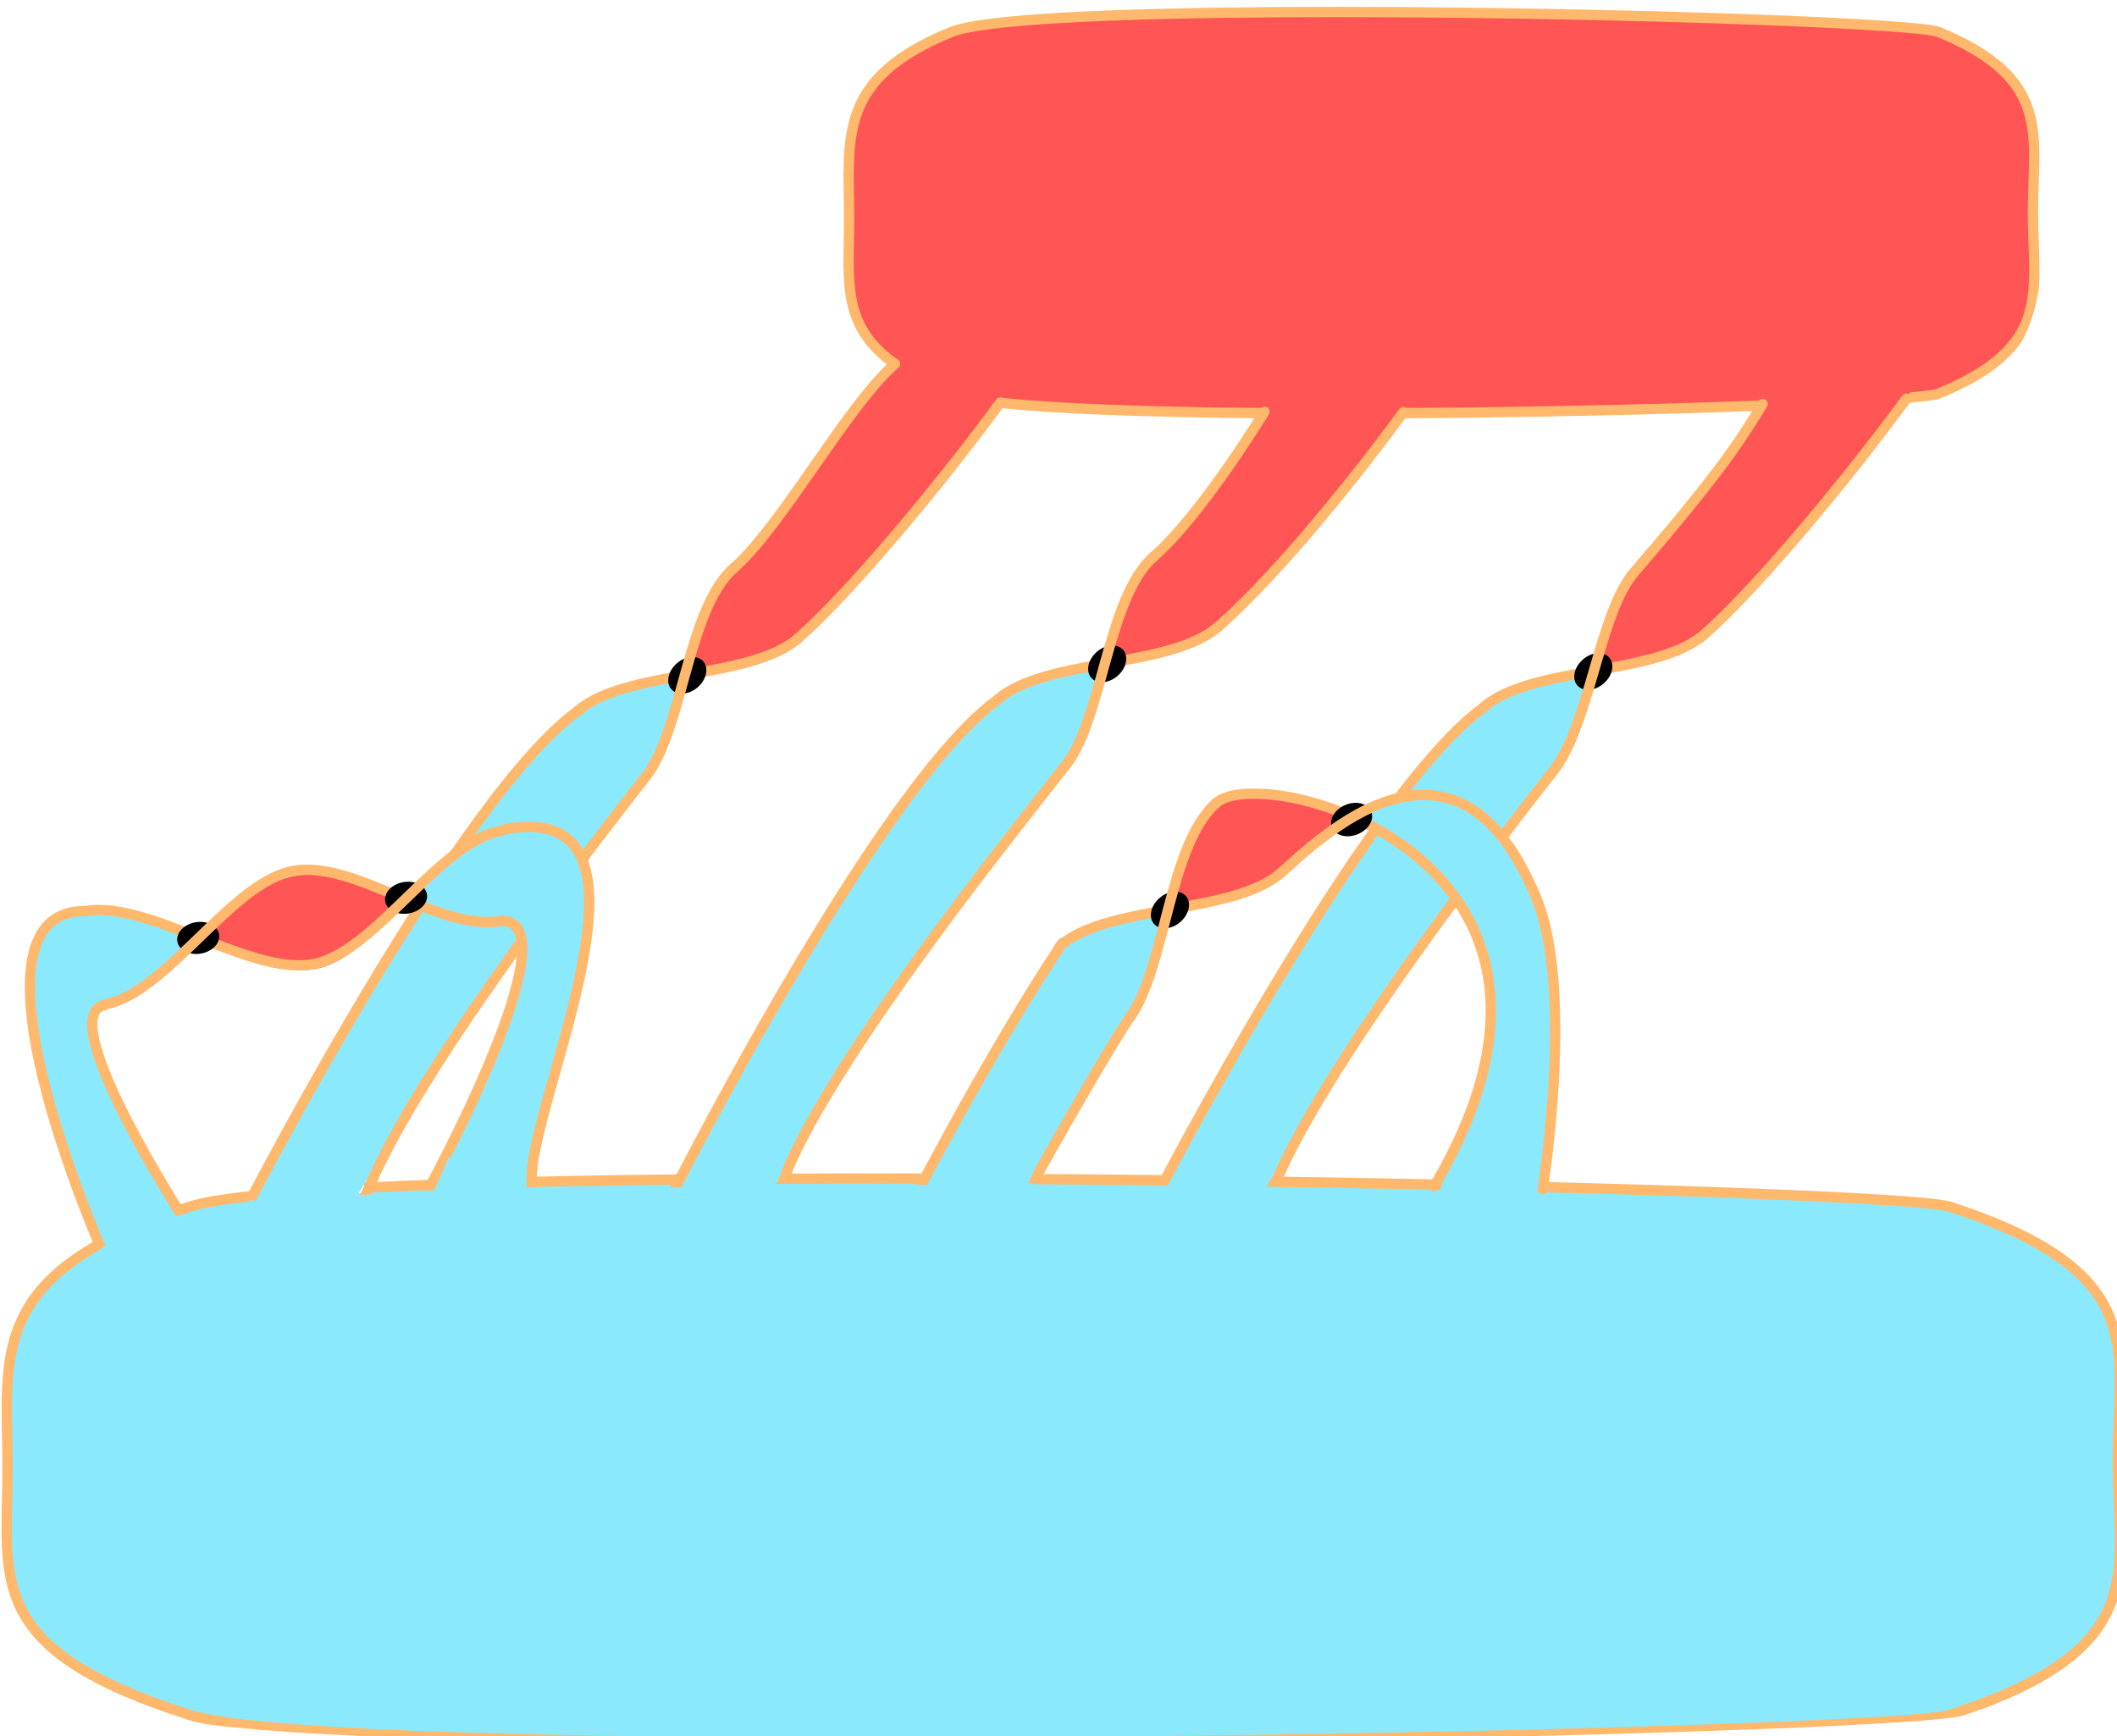<!-- Created with Vectornator (http://vectornator.io/) -->
<svg xmlns:inkscape="http://www.inkscape.org/namespaces/inkscape" xmlns:sodipodi="http://sodipodi.sourceforge.net/DTD/sodipodi-0.dtd" xmlns="http://www.w3.org/2000/svg" xmlns:svg="http://www.w3.org/2000/svg" xmlns:vectornator="http://vectornator.io" stroke-miterlimit="10" style="clip-rule:evenodd;fill-rule:nonzero;stroke-linecap:round;stroke-linejoin:round" version="1.1" viewBox="0 0 1000 820" xml:space="preserve" id="svg68" sodipodi:docname="slide_5.svg"><sodipodi:namedview id="namedview68" pagecolor="#ffffff" bordercolor="#000000" borderopacity="0.25" inkscape:showpageshadow="2" inkscape:pageopacity="0.0" inkscape:pagecheckerboard="0" inkscape:deskcolor="#d1d1d1"/>
    <defs id="defs1">
        <filter color-interpolation-filters="sRGB" filterUnits="userSpaceOnUse" height="61.911" id="Filter" width="79.592" x="188.957" y="389.485">
            <feDropShadow dx="-3.599" dy="6.227" flood-color="#282a36" flood-opacity="0.9" in="SourceGraphic" result="Shadow" stdDeviation="4.253"/>
        </filter>
        <filter color-interpolation-filters="sRGB" filterUnits="userSpaceOnUse" height="61.911" id="Filter_2" width="79.592" x="198.453" y="373.82">
            <feDropShadow dx="5.897" dy="-9.439" flood-color="#282a36" flood-opacity="0.9" in="SourceGraphic" result="Shadow" stdDeviation="4.253"/>
        </filter>
        <filter color-interpolation-filters="sRGB" filterUnits="userSpaceOnUse" height="65.025" id="Filter_3" width="76.982" x="644.734" y="360.408">
            <feDropShadow dx="2.54" dy="-4.066" flood-color="#282a36" flood-opacity="0.9" in="SourceGraphic" result="Shadow" stdDeviation="4.253"/>
        </filter>
        <filter color-interpolation-filters="sRGB" filterUnits="userSpaceOnUse" height="65.025" id="Filter_4" width="76.982" x="638.771" y="370.993">
            <feDropShadow dx="-3.423" dy="6.519" flood-color="#282a36" flood-opacity="0.9" in="SourceGraphic" result="Shadow" stdDeviation="4.253"/>
        </filter>
    </defs>
    <clipPath id="ArtboardFrame_21">
        <rect height="820" width="1000" x="0" y="0" id="rect1"/>
    </clipPath>
    <g clip-path="url(#ArtboardFrame_21)" id="Layer-1" vectornator:layerName="Layer 1" visibility="hidden">
        <path d="M -110.735,-138.315 H 1054.77 V 1059.06 H -110.735 Z" class="fill-background" fill-rule="nonzero" opacity="1" stroke="none" id="path1"/>
    </g>
    <g clip-path="url(#ArtboardFrame_21)" id="Layer-2" vectornator:layerName="Layer 2">
        <g opacity="1" id="g4">
            <clipPath id="ClipPath">
                <path d="M -4.696,685.607 C -14.171,626.683 38.457,574.606 38.457,574.606 l 8.286,15.87 37.623,-16.253 -5.325,-14.095 40.729,-9.182 2.044,16.052 50.514,-3.562 -2.641,-21.295 c 0,0 22.652,-1.646 30.45,-1.974 1.588,-0.067 5.68,21.832 5.68,21.832 l 45.028,-1.116 c 0,0 -3.781,-22.574 -1.39,-22.655 14.595,-0.5 47.654,-4.446 47.654,-4.446 l 10.473,-0.438 30.091,12.163 0.88,-12.621 c 0,0 15.596,-0.883 21.959,-0.956 3.333,-0.038 3.094,16.114 3.094,16.114 l 36.312,-2.949 c 0,0 -2.208,-21.939 1.74,-21.992 24.67,-0.33 124.224,-9.107 124.224,-9.107 0,0 -53.462,49.153 -40.173,29.492 13.289,-19.66 28.054,-1.906 28.054,-1.906 l 23.149,1.899 37.99,-19.092 c 0,0 21.122,0.324 40.482,2.181 3.586,0.344 3.792,13.543 3.792,13.543 l 26.003,3.692 11.863,-17.829 22.882,22.563 48.309,19.436 1.432,-12.353 101.32,-24.566 -23.26,20.294 39.952,1.186 8.997,-14.737 25.845,5.144 4.955,10.438 27.308,6.669 c 0,0 6.481,-14.906 6.943,-14.752 97.726,32.404 86.726,85.865 86.726,140.309 0,54.677 17.4,92.293 -81.048,124.696 -30.921,10.178 -774.147,24.988 -851.046,0 C -23.344,777.906 4.778,744.532 -4.696,685.607 Z" id="path2"/>
            </clipPath>
            <g clip-path="url(#ClipPath)" id="g3">
                <path d="m 3.569,693.43 c 0,-52.797 -10.883,-92.231 85.883,-123.411 55.094,-17.753 458.35,-14.845 682.81,-8.118 82.379,2.469 140.675,5.452 148.836,8.118 95.492,31.184 79.202,67.606 79.202,120 0,52.618 17,88.817 -79.202,120 -30.217,9.794 -756.5,24.047 -831.646,0 C -7.975,778.842 3.569,746.435 3.569,693.43 Z" class="fill-blue stroke-orange stroke-orange" fill="#8be9fd" fill-rule="nonzero" opacity="1" stroke="#ffb86c" stroke-linecap="round" stroke-linejoin="round" stroke-width="4.861" id="path3"/>
            </g>
        </g>
        <g opacity="1" id="g6">
            <clipPath id="ClipPath_2">
                <path d="m 396.458,97.369 c -5.315,-41.909 24.211,-78.948 24.211,-78.948 l 7.708,-8.538 5.809,2.231 9.251,-3.991 22.85,-6.531 7.267,0.211 7.942,-3.395 12.796,-3.079 c 0,0 12.709,-1.171 17.084,-1.404 0.891,-0.047 11.346,0.012 11.346,0.012 0,0 11.507,16.947 10.983,0.068 -0.524,-16.879 3.999,-1.401 5.34,-1.46 8.189,-0.355 26.735,-3.162 26.735,-3.162 l 5.876,-0.312 16.882,8.65 0.494,-8.977 c 0,0 8.75,-0.628 12.32,-0.679 1.869,-0.027 1.735,11.461 1.735,11.461 L 623.46,-2.568 c 0,0 -1.239,-15.604 0.976,-15.642 13.84,-0.235 69.694,-6.477 69.694,-6.477 l -12.614,19.244 21.092,-2.58 19.024,-9.273 c 0,0 11.85,0.23 22.711,1.552 2.012,0.245 2.128,9.632 2.128,9.632 l 14.588,2.626 6.656,-12.681 97.587,3.613 c 0,0 -6.027,30.001 -9.998,14.656 -3.97,-15.345 16.6,-0.206 16.6,-0.206 l 7.811,-9.653 14.5,3.659 0.469,5.522 15.082,3.168 c 0,0 6.185,-7.124 6.445,-7.015 54.826,23.047 48.659,61.071 48.659,99.793 0,38.888 1.586,76.548 -53.646,99.594 -17.348,7.239 -425.72,11.774 -468.863,-5.998 -55.934,-23.042 -40.587,-51.687 -45.903,-93.596 z" id="path4"/>
            </clipPath>
            <g clip-path="url(#ClipPath_2)" id="g5">
                <path d="m 401.095,102.932 c 0,-37.55 -6.105,-65.597 48.184,-87.774 30.909,-12.627 257.149,-10.558 383.079,-5.774 46.217,1.756 78.923,3.878 83.502,5.774 53.576,22.18 44.436,48.084 44.436,85.348 0,37.424 9.536,63.17 -44.436,85.349 -16.953,6.966 -424.422,17.103 -466.581,0 -54.66,-22.174 -48.184,-45.223 -48.184,-82.923 z" class="fill-red stroke-orange stroke-orange" fill="#ff5555" fill-rule="nonzero" opacity="1" stroke="#ffb86c" stroke-linecap="round" stroke-linejoin="round" stroke-width="4.861" id="path5"/>
            </g>
        </g>
    </g>
    <g id="Layer-7" vectornator:layerName="Layer 7">
        <g opacity="1" id="g8">
            <clipPath id="ClipPath_3">
                <path d="m 326.437,325.567 c -19.375,-18.424 -161.325,-7.493 -143.482,-26.257 17.843,-18.763 -94.68,303.987 -75.306,322.411 19.374,18.423 297.731,-264.944 279.888,-246.18 -17.843,18.764 -41.726,-31.55 -61.1,-49.974 z" id="path6"/>
            </clipPath>
            <g clip-path="url(#ClipPath_3)" id="g7">
                <path d="m 452.462,233.611 c -23.519,18.625 -83.221,16.147 -106.74,34.771 l -0.005,-0.006 c -23.519,18.624 -25.392,89.807 -40.691,100.932 -32.48,23.618 -135.7,194.449 -135.7,194.449 0,0 -62.829,25.392 -50.801,2.996 113.253,-210.869 150.666,-228.111 150.666,-228.111 19.482,-15.428 62.723,-18.972 90.469,-28.169 5.749,-1.906 10.819,-4.323 14.856,-7.52 l 0.005,0.007 c 23.519,-18.625 19.212,-81.459 50.399,-107 23.94,-19.606 140.074,-162.116 235.561,-159.148 99.057,3.079 52.799,77.463 65.642,96.258 0,0 -16.316,10.956 -16.503,10.509 C 686.314,87.841 749.54,81.345 660.224,75.757 615.75,72.975 465.444,228.676 451.464,233.731" class="fill-blue" fill="#8be9fd" fill-rule="nonzero" opacity="1" stroke="none" id="path7"/>
            </g>
        </g>
        <g opacity="1" id="g10">
            <clipPath id="ClipPath_4">
                <path d="m 326.437,325.567 c -19.375,-18.424 -16.563,-53.403 1.28,-72.167 8.146,-8.566 -37.099,-42.135 1.882,-76.366 46.403,-40.748 119.096,-2.044 117.125,0.725 -1.971,2.769 123.505,17.429 104.53,51.557 -32.482,58.419 -142.113,78.958 -153.376,90.802 -17.843,18.764 -52.067,23.873 -71.441,5.449 z" id="path8"/>
            </clipPath>
            <g clip-path="url(#ClipPath_4)" id="g9">
                <path d="m 429.438,165.264 c -23.519,18.625 -60.197,84.494 -83.716,103.118 l -0.882,3.501 c -28.79,30.482 -15.261,72.195 -46.944,95.277 -20.206,14.721 72.467,68.91 72.467,68.91 l -27.565,28.987 c 0,0 -129.906,-102.832 -74.066,-132.53 33.511,-17.822 63.182,-12.857 90.928,-22.054 5.749,-1.906 10.819,-4.323 14.856,-7.52 l 0.005,0.007 C 398.04,284.335 453.226,209.661 484.41,175.798 541.99,113.272 596.665,43.162 616.86,72.715 L 563.666,41.015 c 0,0 -26.294,24.424 -68.351,39.629" class="fill-red" fill="#ff5555" fill-rule="nonzero" opacity="1" stroke="none" id="path9"/>
            </g>
        </g>
        <g opacity="1" id="g14">
            <path d="m 376.991,301.52 c -22.624,19.702 -81.526,14.617 -104.15,34.319" fill="none" opacity="1" class="stroke-orange stroke-orange" stroke="#ffb86c" stroke-linecap="round" stroke-linejoin="round" stroke-width="4.861" id="path10"/>
            <path d="m 317.105,325.545 c -2.721,-3.124 -1.55,-8.596 2.615,-12.223 4.165,-3.627 9.747,-4.035 12.467,-0.912 2.72,3.124 1.549,8.597 -2.616,12.224 -4.165,3.627 -9.746,4.035 -12.466,0.911 z" class="fill-background" fill-rule="nonzero" opacity="1" stroke="none" id="path11"/>
            <path d="m 303.223,369.035 c 19.235,-20.492 20.763,-81.009 43.386,-100.711" fill="none" opacity="1" class="stroke-orange stroke-orange" stroke="#ffb86c" stroke-linecap="round" stroke-linejoin="round" stroke-width="4.861" id="path12"/>
            <path d="m 376.997,301.526 c 22.624,-19.702 64.654,-69.276 95.55,-111.423" fill="none" opacity="1" class="stroke-orange stroke-orange" stroke="#ffb86c" stroke-linecap="round" stroke-linejoin="round" stroke-width="4.861" id="path13"/>
            <path d="m 422.815,171.805 c -22.624,19.702 -53.576,76.824 -76.2,96.526" fill="none" opacity="1" class="stroke-orange stroke-orange" stroke="#ffb86c" stroke-linecap="round" stroke-linejoin="round" stroke-width="4.861" id="path14"/>
        </g>
        <g opacity="1" id="g17">
            <clipPath id="ClipPath_5">
                <path d="m 32.41,98.084 399.05,76.565 11.119,5.812 45.545,8.822 17.21,1.217 473.807,93.897 -17.106,289.479 -221.733,-11.696 c 0,0 -47.69,-2.956 -185.016,-3.087 -44.892,-0.042 -98.127,-1.173 -150.897,-1.656 -17.578,-0.161 -45.874,0.701 -62.731,1.555 -65.892,3.338 -149.135,-3.253 -149.135,-3.253 l -17.844,8.482 -54.093,2.929 -29.669,-6.162 -82.225,32.581 z" id="path15"/>
            </clipPath>
            <g clip-path="url(#ClipPath_5)" id="g16">
                <path d="m 274.276,334.912 c -56.002,38.144 -157.57,234.89 -157.57,234.89 l 53.8,-0.326 c 0,0 2.285,-5.411 6.547,-14.666 27.071,-58.783 104.858,-158.277 126.765,-186.416" fill="none" opacity="1" class="stroke-orange stroke-orange" stroke="#ffb86c" stroke-linecap="butt" stroke-linejoin="round" stroke-width="4.861" id="path16"/>
            </g>
        </g>
    </g>
    <g clip-path="url(#ArtboardFrame_21)" id="Layer-3" vectornator:layerName="Layer 3">
        <g opacity="1" id="g19">
            <clipPath id="ClipPath_6">
                <path d="m 524.798,320.157 c -19.374,-18.423 -161.324,-7.493 -143.481,-26.256 17.843,-18.764 -94.681,303.986 -75.306,322.41 19.374,18.423 297.731,-264.944 279.888,-246.18 -17.843,18.764 -41.726,-31.55 -61.101,-49.974 z" id="path17"/>
            </clipPath>
            <g clip-path="url(#ClipPath_6)" id="g18">
                <path d="m 650.824,228.201 c -23.519,18.625 -83.222,16.147 -106.74,34.772 l -0.006,-0.007 c -23.518,18.624 -25.391,89.807 -40.69,100.932 -32.481,23.618 -135.7,194.449 -135.7,194.449 0,0 -62.829,25.392 -50.801,2.996 113.253,-210.869 150.666,-228.111 150.666,-228.111 19.482,-15.427 62.723,-18.972 90.468,-28.169 5.749,-1.905 10.82,-4.323 14.856,-7.52 l 0.006,0.007 c 23.519,-18.624 19.212,-81.459 50.399,-107 23.94,-19.606 140.073,-162.116 235.561,-159.148 99.057,3.079 52.799,77.464 65.642,96.258 0,0 -16.317,10.956 -16.503,10.509 C 884.675,82.431 947.902,75.935 858.586,70.347 814.112,67.565 663.806,223.266 649.825,228.321" class="fill-blue" fill="#8be9fd" fill-rule="nonzero" opacity="1" stroke="none" id="path18"/>
            </g>
        </g>
        <g opacity="1" id="g21">
            <clipPath id="ClipPath_7">
                <path d="m 524.798,320.157 c -19.374,-18.423 -16.562,-53.403 1.281,-72.167 8.146,-8.566 -37.1,-42.135 1.882,-76.366 46.403,-40.748 119.096,-2.044 117.125,0.725 -1.971,2.769 123.504,17.429 104.529,51.557 -32.481,58.419 -142.113,78.958 -153.376,90.802 -17.843,18.764 -52.066,23.873 -71.441,5.449 z" id="path19"/>
            </clipPath>
            <g clip-path="url(#ClipPath_7)" id="g20">
                <path d="m 627.799,159.854 c -23.518,18.625 -60.197,84.494 -83.715,103.119 l -0.883,3.5 c -28.789,30.483 -15.261,72.195 -46.943,95.277 -20.206,14.721 72.466,68.911 72.466,68.911 l -27.564,28.986 c 0,0 -129.906,-102.832 -74.066,-132.53 33.511,-17.822 63.182,-12.857 90.927,-22.054 5.749,-1.905 10.82,-4.323 14.856,-7.52 l 0.006,0.007 C 596.402,278.926 651.587,204.251 682.772,170.388 740.352,107.862 795.027,37.752 815.222,67.305 L 762.028,35.605 c 0,0 -26.294,24.424 -68.352,39.629" class="fill-red" fill="#ff5555" fill-rule="nonzero" opacity="1" stroke="none" id="path20"/>
            </g>
        </g>
        <g opacity="1" id="g25">
            <path d="m 575.353,296.11 c -22.624,19.702 -81.526,14.617 -104.15,34.319" fill="none" opacity="1" class="stroke-orange stroke-orange" stroke="#ffb86c" stroke-linecap="round" stroke-linejoin="round" stroke-width="4.861" id="path21"/>
            <path d="m 515.466,320.135 c -2.72,-3.123 -1.549,-8.596 2.616,-12.223 4.165,-3.627 9.746,-4.035 12.467,-0.911 2.72,3.123 1.549,8.596 -2.616,12.223 -4.165,3.627 -9.746,4.035 -12.467,0.911 z" class="fill-background" fill-rule="nonzero" opacity="1" stroke="none" id="path22"/>
            <path d="m 501.585,363.625 c 19.235,-20.491 20.762,-81.009 43.386,-100.711" fill="none" opacity="1" class="stroke-orange stroke-orange" stroke="#ffb86c" stroke-linecap="round" stroke-linejoin="round" stroke-width="4.861" id="path23"/>
            <path d="m 575.359,296.117 c 22.623,-19.702 56.728,-59.37 87.624,-101.517" fill="none" opacity="1" class="stroke-orange stroke-orange" stroke="#ffb86c" stroke-linecap="round" stroke-linejoin="round" stroke-width="4.861" id="path24"/>
            <path d="m 597.276,194.505 c 0,0 -29.675,48.714 -52.299,68.416" fill="none" opacity="1" class="stroke-orange stroke-orange" stroke="#ffb86c" stroke-linecap="round" stroke-linejoin="round" stroke-width="4.861" id="path25"/>
        </g>
        <g opacity="1" id="g28">
            <clipPath id="ClipPath_8">
                <path d="m 230.771,92.674 399.05,76.565 11.12,5.812 45.545,8.823 17.21,1.216 473.804,93.897 -17.1,289.479 -221.736,-11.696 c 0,0 -47.691,-2.956 -185.016,-3.086 -44.892,-0.043 -98.128,-1.173 -150.898,-1.657 -17.577,-0.161 -45.873,0.701 -62.73,1.555 -65.892,3.339 -149.135,-3.253 -149.135,-3.253 l -17.844,8.482 -54.094,2.213 -29.668,-5.445 -82.226,32.58 z" id="path26"/>
            </clipPath>
            <g clip-path="url(#ClipPath_8)" id="g27">
                <path d="m 472.637,329.502 c -56.002,38.145 -155.42,235.129 -155.42,235.129 l 51.651,-0.564 c 0,0 0.613,-6.368 4.875,-15.622 27.07,-58.784 106.53,-157.322 128.437,-185.46" fill="none" opacity="1" class="stroke-orange stroke-orange" stroke="#ffb86c" stroke-linecap="butt" stroke-linejoin="round" stroke-width="4.861" id="path27"/>
            </g>
        </g>
    </g>
    <g clip-path="url(#ArtboardFrame_21)" id="Layer-6" vectornator:layerName="Layer 6">
        <g opacity="1" id="g30">
            <clipPath id="ClipPath_9">
                <path d="M 754.413,323.769 C 735.039,305.345 593.088,316.276 610.931,297.512 628.774,278.748 516.251,601.499 535.625,619.922 555,638.346 833.357,354.979 815.514,373.743 797.671,392.507 773.787,342.192 754.413,323.769 Z" id="path28"/>
            </clipPath>
            <g clip-path="url(#ClipPath_9)" id="g29">
                <path d="m 880.438,231.813 c -23.518,18.625 -83.221,16.147 -106.739,34.771 l -0.006,-0.006 c -23.519,18.624 -25.392,89.807 -40.69,100.932 -32.481,23.617 -135.7,194.449 -135.7,194.449 0,0 -62.829,25.392 -50.801,2.996 113.252,-210.869 150.665,-228.111 150.665,-228.111 19.482,-15.428 62.724,-18.972 90.469,-28.169 5.749,-1.906 10.819,-4.323 14.856,-7.52 l 0.006,0.007 c 23.518,-18.625 19.211,-81.459 50.399,-107 23.94,-19.606 140.073,-162.116 235.563,-159.148 99.05,3.079 52.8,77.463 65.64,96.258 0,0 -16.32,10.956 -16.5,10.509 -23.31,-55.738 39.92,-62.234 -49.4,-67.822 C 1043.73,71.176 893.421,226.878 879.44,231.932" class="fill-blue" fill="#8be9fd" fill-rule="nonzero" opacity="1" stroke="none" id="path29"/>
            </g>
        </g>
        <g opacity="1" id="g32">
            <clipPath id="ClipPath_10">
                <path d="m 754.413,323.769 c -19.374,-18.424 -16.563,-53.403 1.28,-72.167 8.147,-8.566 -37.099,-42.135 1.883,-76.366 46.403,-40.749 119.096,-2.044 117.124,0.725 -1.971,2.769 123.505,17.429 104.53,51.556 -32.481,58.42 -142.113,78.958 -153.376,90.803 -17.843,18.764 -52.067,23.872 -71.441,5.449 z" id="path30"/>
            </clipPath>
            <g clip-path="url(#ClipPath_10)" id="g31">
                <path d="m 857.414,163.466 c -23.518,18.625 -50.577,71.792 -74.095,90.416 l -4.899,5.275 c -28.789,30.483 -20.865,83.123 -52.547,106.205 -20.207,14.721 72.466,68.91 72.466,68.91 l -27.564,28.987 c 0,0 -129.906,-102.832 -74.067,-132.53 33.511,-17.823 63.183,-12.857 90.928,-22.054 5.749,-1.906 10.819,-4.323 14.856,-7.52 l 0.006,0.007 C 826.016,282.537 881.202,207.863 912.386,174 969.966,111.474 1024.64,41.363 1044.84,70.917 L 991.643,39.217 c 0,0 -26.295,24.424 -68.352,39.629" class="fill-red" fill="#ff5555" fill-rule="nonzero" opacity="1" stroke="none" id="path31"/>
            </g>
        </g>
        <g opacity="1" id="g36">
            <path d="m 804.967,299.722 c -22.623,19.702 -81.526,14.617 -104.149,34.319" fill="none" opacity="1" class="stroke-orange stroke-orange" stroke="#ffb86c" stroke-linecap="round" stroke-linejoin="round" stroke-width="4.861" id="path32"/>
            <path d="m 745.081,323.747 c -2.72,-3.124 -1.549,-8.596 2.616,-12.223 4.165,-3.627 9.746,-4.036 12.467,-0.912 2.72,3.124 1.549,8.596 -2.616,12.223 -4.165,3.627 -9.747,4.036 -12.467,0.912 z" class="fill-background" fill-rule="nonzero" opacity="1" stroke="none" id="path33"/>
            <path d="m 731.199,367.237 c 19.236,-20.492 22.925,-73.276 39.464,-95.387" fill="none" opacity="1" class="stroke-orange stroke-orange" stroke="#ffb86c" stroke-linecap="round" stroke-linejoin="round" stroke-width="4.861" id="path34"/>
            <path d="m 804.973,299.728 c 22.624,-19.702 64.654,-69.276 95.55,-111.423" fill="none" opacity="1" class="stroke-orange stroke-orange" stroke="#ffb86c" stroke-linecap="round" stroke-linejoin="round" stroke-width="4.861" id="path35"/>
            <path d="m 832.6,190.853 c -9.639,15.318 -16.129,27.856 -62.115,81.183" fill="none" opacity="1" class="stroke-orange stroke-orange" stroke="#ffb86c" stroke-linecap="round" stroke-linejoin="round" stroke-width="4.861" id="path36"/>
        </g>
        <g opacity="1" id="g39">
            <clipPath id="ClipPath_11">
                <path d="m 460.386,96.286 399.05,76.565 11.119,5.812 45.546,8.822 17.21,1.217 473.809,93.897 -17.11,289.479 -221.73,-11.697 c 0,0 -47.69,-2.955 -185.017,-3.086 -44.892,-0.042 -98.128,-1.173 -150.898,-1.656 -17.577,-0.161 -45.873,0.701 -62.731,1.555 C 703.742,560.532 620.5,553.94 620.5,553.94 l -15.81,6.514 -55.103,-0.491 -30.693,-0.773 -82.226,32.581 z" id="path37"/>
            </clipPath>
            <g clip-path="url(#ClipPath_11)" id="g38">
                <path d="m 702.252,333.114 c -56.002,38.144 -157.57,234.89 -157.57,234.89 l 53.8,-0.326 c 0,0 2.286,-5.412 6.547,-14.666 C 632.1,494.229 709.887,394.735 731.794,366.596" fill="none" opacity="1" class="stroke-orange stroke-orange" stroke="#ffb86c" stroke-linecap="butt" stroke-linejoin="round" stroke-width="4.861" id="path38"/>
            </g>
        </g>
    </g>
    <g clip-path="url(#ArtboardFrame_21)" id="Layer-5" vectornator:layerName="Layer 5">
        <g opacity="1" id="g45">
            <path d="m 225.585,408.178 c 4.631,-7.888 26.892,-14.227 30.498,-4.233 3.605,9.994 -12.839,19.934 -16.726,23.174 -2.446,2.038 -24.679,5.864 -30.113,-3.712 -4.685,-8.255 5.966,2.443 16.341,-15.229 z" class="fill-blue stroke-orange stroke-orange" fill="#8be9fd" fill-rule="nonzero" filter="url(#Filter)" stroke="#ffb86c" stroke-linecap="butt" stroke-linejoin="round" stroke-width="9.836" vectornator:shadowAngle="2.09486" vectornator:shadowColor="#282a36" vectornator:shadowOffset="7.19178" vectornator:shadowOpacity="0.9" vectornator:shadowRadius="8.50685" id="path39"/>
            <path d="m 225.585,408.178 c 4.631,-7.888 26.892,-14.227 30.498,-4.233 3.605,9.994 -12.839,19.934 -16.726,23.174 -2.446,2.038 -24.679,5.864 -30.113,-3.712 -4.685,-8.255 5.966,2.443 16.341,-15.229 z" class="fill-blue stroke-orange stroke-orange" fill="#8be9fd" fill-rule="nonzero" filter="url(#Filter_2)" stroke="#ffb86c" stroke-linecap="butt" stroke-linejoin="round" stroke-width="9.836" vectornator:shadowAngle="-1.01235" vectornator:shadowColor="#282a36" vectornator:shadowOffset="11.1301" vectornator:shadowOpacity="0.9" vectornator:shadowRadius="8.50685" id="path40"/>
            <path d="m 228.448,434.29 c -32.826,-4.652 -58.238,-24.971 -87.949,-20.812 l -0.001,-0.009 c -29.711,4.159 -44.027,44.295 -91.243,60.992 -21.139,7.475 36.104,99.142 36.104,99.142 l -36.525,20.576 c 0,0 -70.391,-167 -7.201,-164.349 37.922,1.591 0.203,-0.058 0.203,-0.058 24.611,-3.445 60.795,20.949 89.379,27.061 5.923,1.266 11.519,1.748 16.619,1.034 l 0.001,0.009 c 29.711,-4.159 53.939,-61.154 93.764,-67.396 83.975,-13.162 -0.448,145.133 9.853,172.272 0,0 -62.72,31.207 -48.714,1.712 60.416,-127.231 50.043,-126.725 25.71,-130.174 z" class="fill-blue" fill="#8be9fd" fill-rule="nonzero" opacity="1" stroke="none" id="path41"/>
            <clipPath id="ClipPath_12">
                <path d="m 97.14,455.23 c -7.384,-25.696 10.528,-56.636 35.414,-63.787 24.886,-7.151 51.046,7.882 58.43,33.578 7.384,25.695 -6.804,52.323 -31.69,59.474 -24.886,7.152 -54.77,-3.569 -62.154,-29.265 z" id="path42"/>
            </clipPath>
            <g clip-path="url(#ClipPath_12)" id="g44">
                <path d="m 246.498,441.573 c -29.711,4.159 -76.288,-32.254 -105.999,-28.095 l -0.001,-0.009 c -41.385,8.065 -45.446,47.257 -91.243,60.992 -23.946,7.181 27.619,96.11 27.619,96.11 l -38.444,11.047 c 0,0 -59.987,-154.439 3.203,-151.788 37.922,1.591 0.203,-0.058 0.203,-0.058 24.611,-3.445 60.795,20.949 89.379,27.061 5.923,1.266 11.519,1.748 16.619,1.034 l 0.001,0.009 c 29.711,-4.159 51.894,-54.508 91.719,-60.75 83.975,-13.162 74.41,72.806 76.868,108.516 l -39.368,9.907 c 0,0 14.007,-65.678 -29.961,-73.853" class="fill-red" fill="#ff5555" fill-rule="nonzero" opacity="1" stroke="none" id="path43"/>
                <path d="m 226.214,394.221 -28.338,36.94 43.013,4.048 29.097,-37.952 z" fill="none" opacity="1" class="stroke-orange stroke-orange" stroke="#ffb86c" stroke-linecap="butt" stroke-linejoin="round" stroke-width="4.861" id="path44"/>
            </g>
        </g>
        <g opacity="1" id="g54">
            <path d="m 147.376,455.526 c -29.588,4.96 -77.132,-30.18 -106.72,-25.219" fill="none" opacity="1" class="stroke-orange stroke-orange" stroke="#ffb86c" stroke-linecap="round" stroke-linejoin="round" stroke-width="4.861" id="path45"/>
            <path d="m 83.767,444.683 c -0.685,-4.086 3.175,-8.137 8.622,-9.051 5.447,-0.913 10.417,1.659 11.102,5.744 0.685,4.085 -3.175,8.137 -8.622,9.05 -5.447,0.913 -10.418,-1.658 -11.102,-5.743 z" class="fill-background" fill-rule="nonzero" opacity="1" stroke="none" id="path46"/>
            <path d="m 49.19,474.49 c 29.587,-4.96 60.065,-58.187 89.652,-63.147" fill="none" opacity="1" class="stroke-orange stroke-orange" stroke="#ffb86c" stroke-linecap="round" stroke-linejoin="round" stroke-width="4.861" id="path47"/>
            <path d="m 236.36,435.037 c -29.587,4.961 -67.929,-28.646 -97.517,-23.686" fill="none" opacity="1" class="stroke-orange stroke-orange" stroke="#ffb86c" stroke-linecap="round" stroke-linejoin="round" stroke-width="4.861" id="path48"/>
            <path d="m 181.954,425.727 c -0.685,-4.085 3.176,-8.137 8.623,-9.05 5.446,-0.913 10.417,1.658 11.102,5.743 0.685,4.086 -3.175,8.138 -8.622,9.051 -5.447,0.913 -10.418,-1.659 -11.103,-5.744 z" class="fill-background" fill-rule="nonzero" opacity="1" stroke="none" id="path49"/>
            <path d="m 147.377,455.535 c 29.587,-4.96 60.065,-58.187 89.652,-63.147" fill="none" opacity="1" class="stroke-orange stroke-orange" stroke="#ffb86c" stroke-linecap="round" stroke-linejoin="round" stroke-width="4.861" id="path50"/>
            <clipPath id="ClipPath_13">
                <path d="m -636.987,500.587 995.752,-233.064 -105.44,293.232 -4.524,0.274 -0.265,-10.827 -36.473,-3.58 -7.089,15.9 -6.907,-0.14 -50.29,-25.279 c 0,0 -59.408,35.678 -63.418,37.064 -11.687,4.038 -37.893,5.373 -37.893,5.373 l 3.367,8.814 -6.635,4.533 -419.219,109.646 -95.274,35.696 -68.543,55.897 z" id="path51"/>
            </clipPath>
            <g clip-path="url(#ClipPath_13)" id="g53">
                <path d="m 40.455,430.37 c -63.239,-0.941 7.396,159.633 7.396,159.633 l 39.273,-13.836 c 0,0 -62.308,-96.245 -37.842,-101.388" fill="none" opacity="1" class="stroke-orange stroke-orange" stroke="#ffb86c" stroke-linecap="butt" stroke-linejoin="round" stroke-width="4.861" id="path52"/>
                <path d="m 236.431,434.901 c 35.832,-0.957 -33.895,126.615 -33.895,126.615 l 48.702,-2.034 C 247.815,523.851 321.967,376.263 238.379,391.69" fill="none" opacity="1" class="stroke-orange stroke-orange" stroke="#ffb86c" stroke-linecap="round" stroke-linejoin="round" stroke-width="4.861" id="path53"/>
            </g>
        </g>
    </g>
    <g clip-path="url(#ArtboardFrame_21)" id="Layer-4" vectornator:layerName="Layer 4">
        <path d="m 665.809,376.034 c -8.823,3.173 -12.982,15.211 -12.982,15.211 0,0 29.093,17.45 32.912,27.524 0.67,1.767 23.681,-21.244 22.777,-24.113 -2.502,-7.939 -29.167,-23.493 -42.707,-18.622 z" class="fill-background" fill-rule="nonzero" filter="url(#Filter_3)" stroke="none" vectornator:shadowAngle="-1.01235" vectornator:shadowColor="#282a36" vectornator:shadowOffset="4.79452" vectornator:shadowOpacity="0.9" vectornator:shadowRadius="8.50685" id="path54"/>
        <path d="m 665.809,376.034 c -8.823,3.173 -12.982,15.211 -12.982,15.211 0,0 29.093,17.45 32.912,27.524 0.67,1.767 23.681,-21.244 22.777,-24.113 -2.502,-7.939 -29.167,-23.493 -42.707,-18.622 z" class="fill-background" fill-rule="nonzero" filter="url(#Filter_4)" stroke="none" vectornator:shadowAngle="2.05434" vectornator:shadowColor="#282a36" vectornator:shadowOffset="7.36301" vectornator:shadowOpacity="0.9" vectornator:shadowRadius="8.50685" id="path55"/>
        <g opacity="1" id="g58">
            <clipPath id="ClipPath_14">
                <path d="M 552.463,437.157 C 533.088,418.734 391.138,429.664 408.981,410.901 426.824,392.137 314.301,714.887 333.675,733.311 353.049,751.734 834.56,527.674 816.717,546.438 804.495,559.29 692.822,278.036 658.12,356.433 c -23.604,53.325 -99.553,86.529 -105.657,80.724 z" id="path56"/>
            </clipPath>
            <g clip-path="url(#ClipPath_14)" id="g57">
                <path d="m 647.908,389.224 c 0,0 -52.641,-27.876 -76.16,-9.251 l -0.005,-0.007 c -23.519,18.624 -16.911,68.879 -40.691,100.932 -17.207,23.194 -35.13,70.492 -47.648,83.158 -10.716,10.843 -62.419,21.735 -49.671,-0.258 36.28,-62.59 66.393,-115.747 66.393,-115.747 19.482,-15.428 57.814,-16.791 85.56,-25.988 5.749,-1.905 10.819,-4.323 14.856,-7.52 l 0.006,0.007 c 23.518,-18.624 39.506,-32.141 47.753,-34.463 29.785,-8.386 44.644,-8.659 60.586,16.723 11.21,17.848 20.771,30.207 25.409,71.06 3.812,33.579 -2.723,76.77 -5.368,92.593 -0.169,1.008 2.228,2.655 2.707,3.699 1.148,2.503 0.682,7.011 0.682,7.011 0,0 -63.779,18.489 -50.325,-14.111 21.278,-51.56 23.854,-71.728 23.229,-87.175 -0.11,-2.716 -2.404,-11.861 -2.781,-14.31 -1.634,-10.62 -2.72,-14.149 -11.983,-28.219 -12.813,-19.461 -42.549,-38.134 -42.549,-38.134 z" class="fill-blue" fill="#8be9fd" fill-rule="nonzero" opacity="1" stroke="none" id="path57"/>
            </g>
        </g>
        <g opacity="1" id="g60">
            <clipPath id="ClipPath_15">
                <path d="m 563.252,429.513 c -26.054,6.001 -12.385,-59.871 -4.155,-59.035 8.229,0.837 55.613,6.665 55.613,6.665 0,0 27.494,4.609 21.542,9.633 -22.446,18.946 -33.915,33.735 -73,42.737 z" id="path58"/>
            </clipPath>
            <g clip-path="url(#ClipPath_15)" id="g59">
                <path d="m 739.468,359.986 c -48.346,-38.567 -140.809,0.361 -164.328,18.985 l -0.882,3.501 c -28.79,30.482 -15.261,72.195 -46.944,95.277 -20.206,14.721 72.466,68.91 72.466,68.91 l -27.564,28.987 c 0,0 -129.906,-102.832 -74.066,-132.53 33.511,-17.822 63.182,-12.857 90.928,-22.054 5.749,-1.906 10.819,-4.323 14.856,-7.52 l 0.005,0.007 c 23.519,-18.625 83.176,-29.767 111.829,-21.321" class="fill-red" fill="#ff5555" fill-rule="nonzero" opacity="1" stroke="none" id="path59"/>
            </g>
        </g>
        <g opacity="1" id="g65">
            <path d="m 604.993,412.369 c -22.624,19.702 -81.526,14.617 -104.15,34.319" fill="none" opacity="1" class="stroke-orange stroke-orange" stroke="#ffb86c" stroke-linecap="round" stroke-linejoin="round" stroke-width="4.861" id="path60"/>
            <path d="m 545.106,436.394 c -2.72,-3.124 -1.549,-8.596 2.616,-12.224 4.165,-3.627 9.747,-4.035 12.467,-0.911 2.72,3.124 1.549,8.596 -2.616,12.223 -4.165,3.627 -9.746,4.035 -12.467,0.912 z" class="fill-background" fill-rule="nonzero" opacity="1" stroke="none" id="path61"/>
            <path d="m 533.569,480.843 c 17.055,-23.322 18.419,-81.968 41.042,-101.67" fill="none" opacity="1" class="stroke-orange stroke-orange" stroke="#ffb86c" stroke-linecap="round" stroke-linejoin="round" stroke-width="4.861" id="path62"/>
            <path d="M 677.456,560.32 C 769.232,405.292 597.241,359.477 574.617,379.179" fill="none" opacity="1" class="stroke-orange stroke-orange" stroke="#ffb86c" stroke-linecap="butt" stroke-linejoin="round" stroke-width="4.861" id="path63"/>
            <path d="m 629.193,390.871 c -1.554,-3.84 1.336,-8.632 6.456,-10.705 5.119,-2.072 10.529,-0.639 12.083,3.2 1.554,3.84 -1.336,8.632 -6.455,10.704 -5.119,2.073 -10.529,0.64 -12.084,-3.199 z" class="fill-background" fill-rule="nonzero" opacity="1" stroke="none" id="path64"/>
            <path d="m 604.999,412.375 c 17.39,-15.144 82.76,-81.405 120.833,12.175 17.973,44.175 2.835,137.172 2.835,137.172" fill="none" opacity="1" class="stroke-orange stroke-orange" stroke="#ffb86c" stroke-linecap="butt" stroke-linejoin="round" stroke-width="4.861" id="path65"/>
        </g>
        <g opacity="1" id="g68">
            <clipPath id="ClipPath_16">
                <path d="m 348.436,92.674 399.05,76.565 11.119,5.812 45.545,8.823 17.21,1.216 473.81,93.897 -17.11,289.479 -221.73,-11.696 c 0,0 -47.69,-2.956 -185.018,-3.086 -44.891,-0.043 -98.127,-1.173 -150.897,-1.657 -17.577,-0.161 -45.874,0.701 -62.731,1.555 -65.892,3.339 -149.135,-3.253 -149.135,-3.253 l -17.843,8.482 -58.723,0.899 -25.04,-4.131 -82.225,32.58 z" id="path66"/>
            </clipPath>
            <g clip-path="url(#ClipPath_16)" id="g67">
                <path d="m 501.781,445.489 c -34.064,51.258 -69.049,118.904 -69.049,118.904 l 53.8,-0.326 c 0,0 1.546,-5.79 6.547,-14.666 33.035,-58.632 41.274,-69.744 41.398,-70.158" fill="none" opacity="1" class="stroke-orange stroke-orange" stroke="#ffb86c" stroke-linecap="butt" stroke-linejoin="round" stroke-width="4.861" id="path67"/>
            </g>
        </g>
    </g>
</svg>
